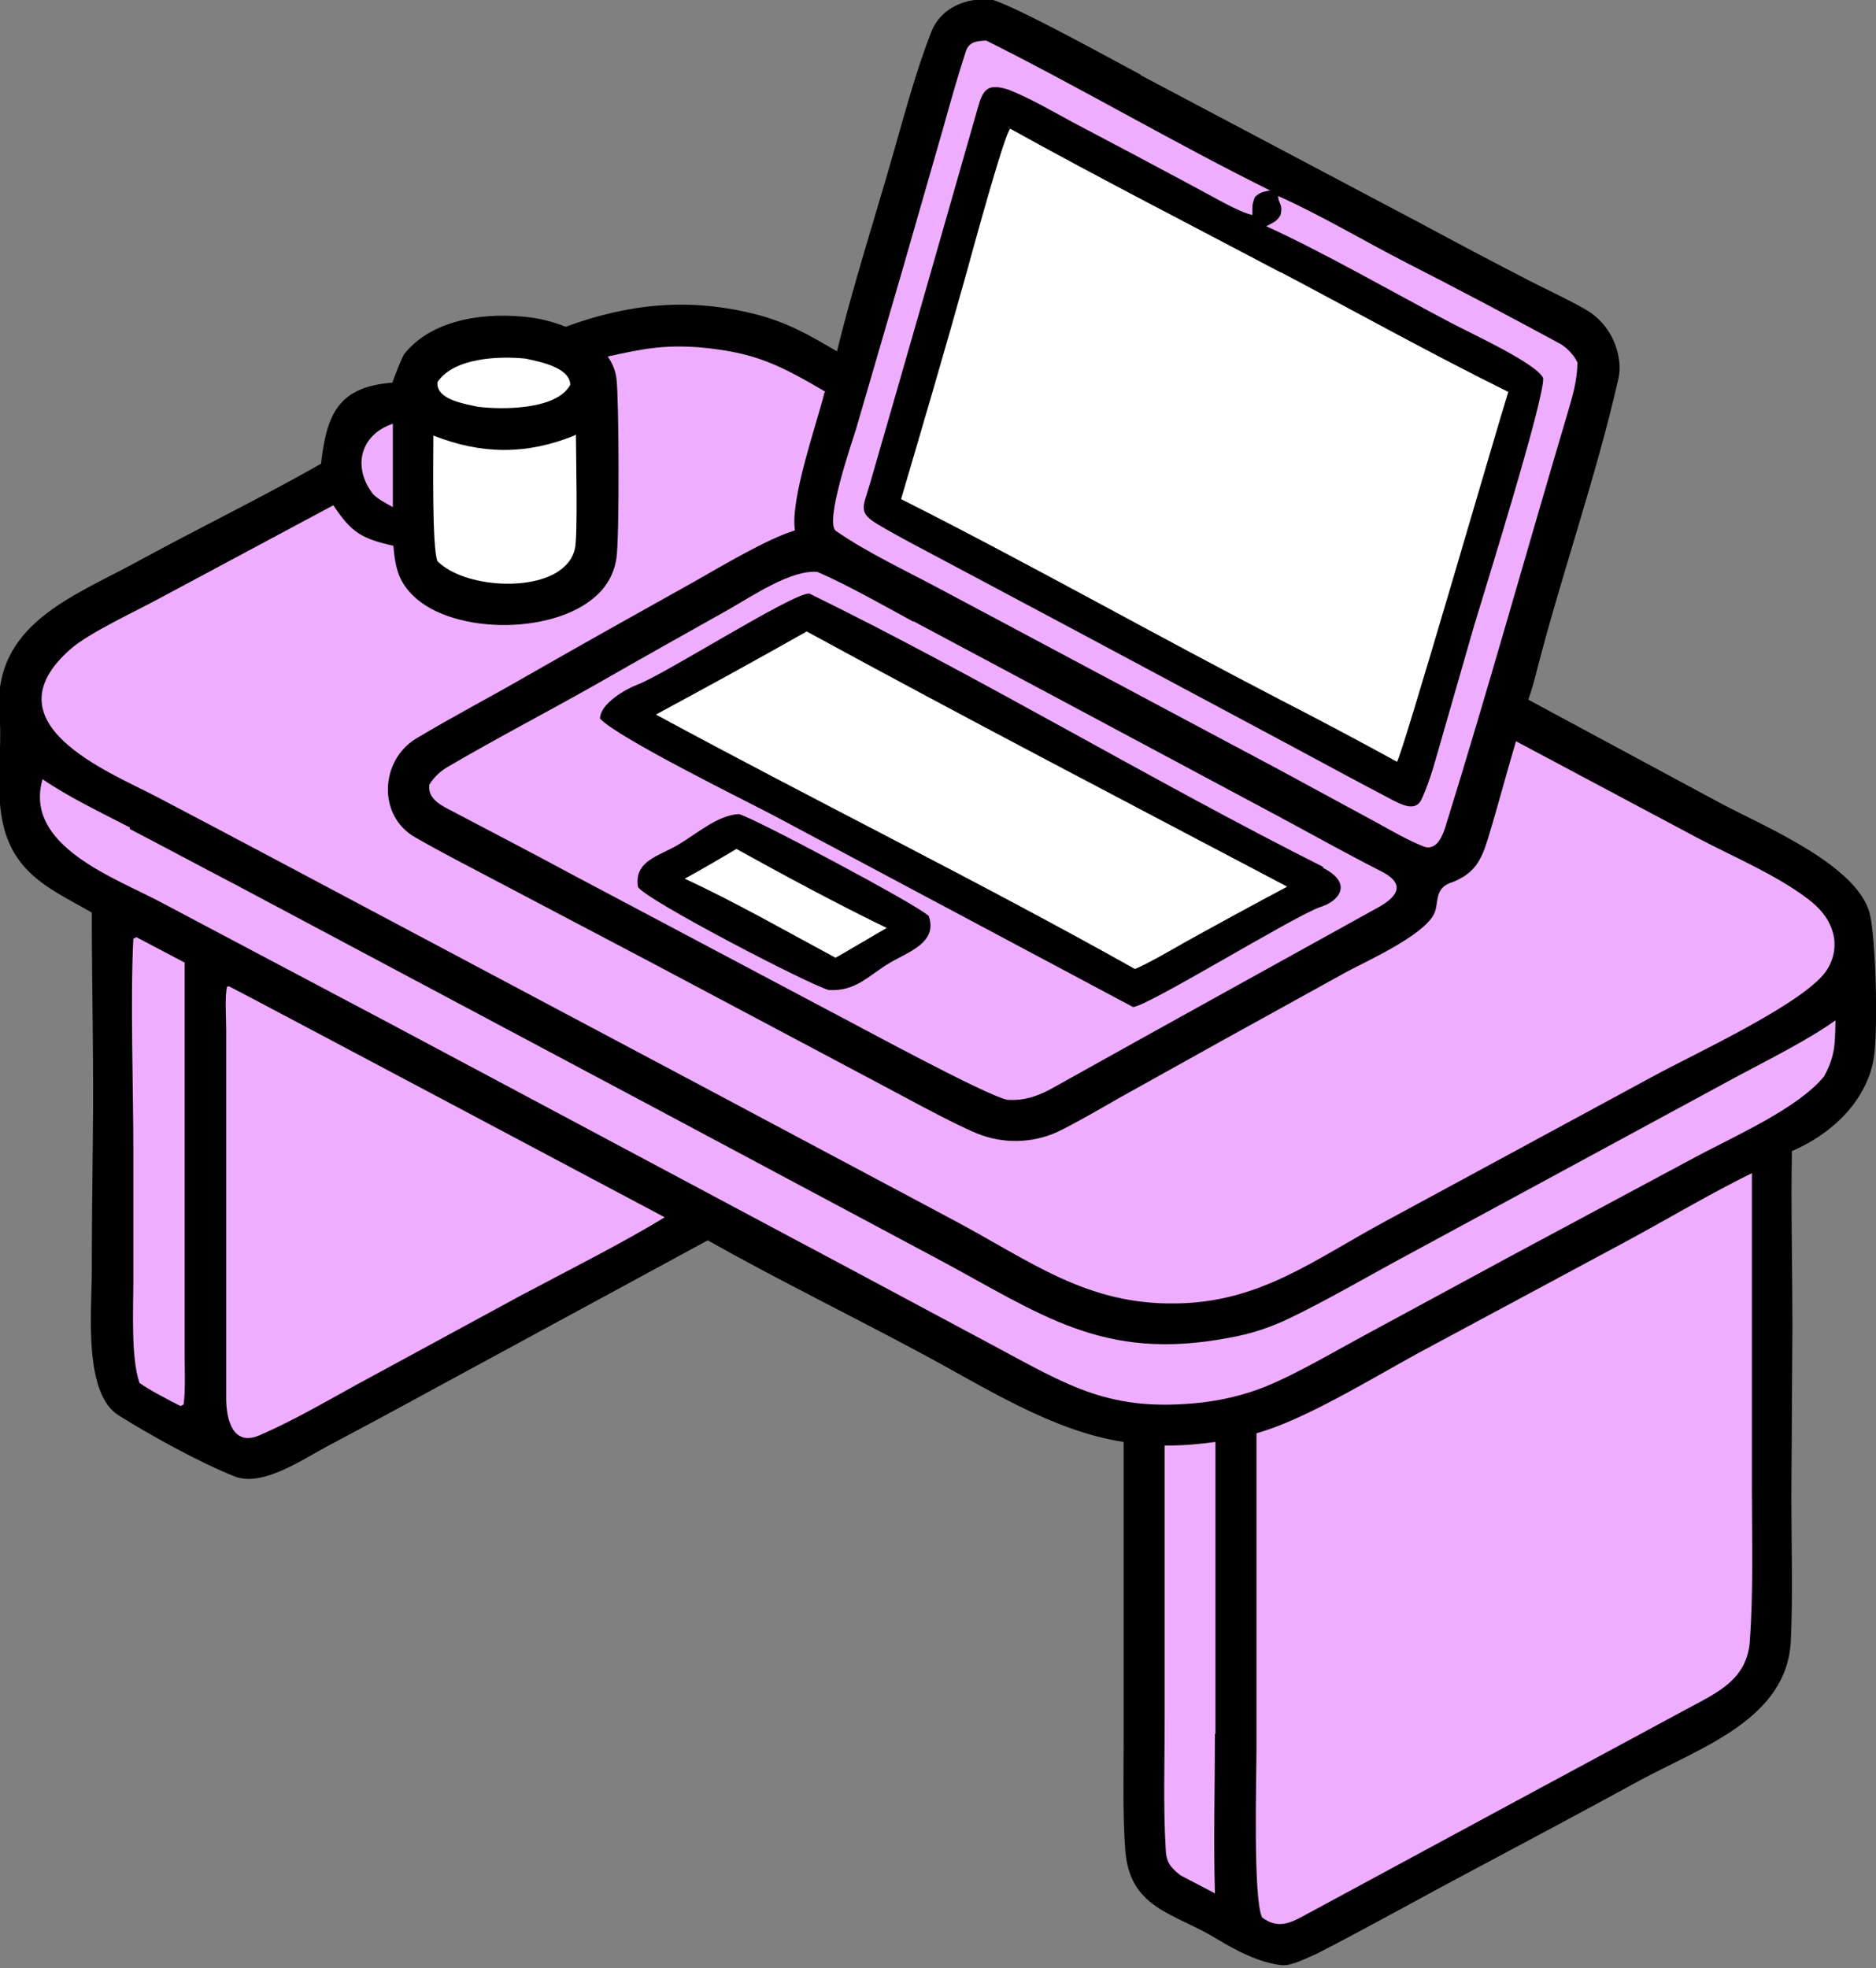 <?xml version="1.0" encoding="UTF-8"?>
<svg id="Layer_2" xmlns="http://www.w3.org/2000/svg" version="1.1" viewBox="0 0 365.8 383.7">
  <rect x="0" y="0" width="365.8" height="383.7" fill="#808080" stroke="none"/>
  <!-- Generator: Adobe Illustrator 30.0.0, SVG Export Plug-In . SVG Version: 2.1.1 Build 48)  -->
  <defs>
    <style>
      .st0 {
        fill: #efadff;
      }

      .st1 {
        fill: #fff;
      }
    </style>
  </defs>
  <g id="Layer_1-2">
    <g>
      <path d="M222.5,14.7l55,29.1c6.5,3.5,13.1,7,19.7,10.4,3,1.6,9.7,4.7,12.4,6.4,1.8,1.1,3.2,2.6,4.3,4.4,1.5,2.5,2.3,5.9,1.7,8.7-4.3,19-10.9,37.6-15.8,56.5-.5,2-1.1,4.3-1.8,6.2l37.7,20.3c8.3,4.4,26.6,12,28.9,21.5,1.2,5,1.6,22.6.8,27.8-.3,2.3-1.1,4.5-2.2,6.5-2.9,5.4-8.2,9.5-13.8,11.9-.2,11.3.1,22.8.1,34l-.2,33.3c0,9.1.3,19.2-.1,28.1-.7,15.2-17.2,20.7-29.3,27.2-10.6,5.8-21.3,11.5-32,17.2-10.2,5.4-20.7,11.3-31,16.6-1.9.8-5,2.5-7,2.3-4.4-.5-8.8-2.8-12.6-5.1-8.3-5.1-17.1-5.8-17.9-17.5-.5-7.1-.3-14.1-.3-21.2v-58.2c-14-2.1-27.3-10.8-39.7-17.4-13.6-7.3-27.9-14.3-41.4-21.9l-55.5,30.1c-6.2,3.4-12.4,6.7-18.6,10-4.9,2.6-12.8,8.1-18.2,5.9-6.8-2.7-16.4-8-22.6-11.9-6.7-4.2-5.3-19.8-5.2-27.2,0-8.9.1-17.8.2-26.7.2-14.6-.2-29.4-.2-44.1-7.3-4.2-14.6-7.1-17.1-16.4-1.9-7.2-.3-14.9-.9-22.1-1.5-17.8,14.5-23.1,27.4-30.2,11-6,22.7-11.7,33.7-17.9s1.1-.6,1.6-.9c1.1-9.7,3.4-15,13.9-15.8,0,0,2-5.5,2.5-5.8,5.6-6.8,16.2-8,24.5-6.9,2.3.3,4.8,1,6.8,1.8,12.3-4.5,23.9-5.7,36.8-2.5,6.3,1.6,10.5,4,16.1,7.3,3.2-13.1,7.4-26,11.1-39,2.2-7.7,4.4-15.9,7.3-23.3,1.9-4.8,6.9-6.7,11.7-6.3,4.6,1.2,23.9,11.9,29,14.6h0l.2.2Z"/>
      <path class="st0" d="M160.8,76.4c-1.8,7.1-6.7,20.8-5.8,27-5.3,1.6-14.2,6.9-19.3,9.8-11.1,6.2-22.2,12.4-33.2,18.7-7.1,4.1-14.4,7.9-21.4,12.1-7,4.3-7.5,15-.2,19.2,5.2,3,10.7,5.8,16,8.6l30.4,16,42,22.3c5.2,2.7,16.1,8.8,21.3,10.9,5,2,10.6,1.9,15.5-.3,3.2-1.5,8.9-4.8,12.2-6.7l20.3-11.3,23.9-13.2c4.1-2.2,14.6-6.9,17-11.1,1.3-2.3-.2-5.3,3.9-6.5,4.1-1.7,5.4-4.1,6.7-8.3,1.9-6.2,3.6-12.7,5.5-19.1l35.5,18.9c7,3.7,15.2,7.1,21.5,11.9,2.2,1.7,3.9,3.6,4.7,6.2.8,2.5.4,5.1-.9,7.3-3.6,6.4-26.6,16.9-34.2,21.1l-52.1,28.2c-13.9,7.5-24.4,15.8-40.8,16-17.4.3-28.3-8.2-43.1-16.1l-49.2-26.2-83.4-44.3c-7.7-4.1-15.5-8.2-23.3-12.3-9-4.7-33.1-14.2-16.5-28.7,3.5-3.1,12.8-7.4,17.2-9.8l34-18.2c3.5,5.3,5.5,6.5,11.7,7.9.4,4.4,1,7.3,4.6,10.4,8.6,7.3,29.4,6.8,36.5-2.3,1.3-1.7,2.1-3.6,2.4-5.7.6-3.8.5-31.3,0-35-.2-1.6-.8-3-1.7-4.3,6.8-1.5,10.8-2.3,17.8-1.8,10.8,1,15.3,3.2,24.7,8.7h-.2Z"/>
      <path class="st0" d="M178.1,121.1l26.6,14.2,44.7,23.9c6.7,3.6,13.3,7.3,20,10.7,4.5,2.3,3.4,4.7-.5,6.9-21.3,11.8-42.7,23.6-64,35.5-2.8,1.5-5.3,2.3-8.5,2.1-4.3-.9-29.4-14.6-35-17.5l-50-26.5c-7.6-4.1-15.3-8.1-22.9-12.1-2.3-1.2-5.1-2.4-4.8-5.3.9-1.5,2.1-2.6,3.6-3.5,9.4-5.5,19.2-10.6,28.6-15.9,8.7-5,17.5-9.9,26.2-14.8,4.6-2.6,12.2-7.8,17.3-7.3,5.8,2.5,13,6.6,18.7,9.7h0Z"/>
      <path d="M258,169.2c5.9,3,3.1,6.5-.5,7.6-4.9,1.6-34.4,19.8-36.6,19.5l-70-37.3c-5.9-3.1-30.3-15.1-33.9-18.9,0-2.9,4.9-5.7,7.2-6.6,5.4-2,30.3-17.9,33.6-17.8,33.7,16.5,66.6,36.4,100.2,53.3v.2Z"/>
      <path class="st1" d="M250.9,172.9c-6.6,3.5-13.2,7.1-19.7,10.7-2.1,1.2-7.8,4.5-9.9,5.3-30.5-17.1-62.6-32.9-93.4-49.6,9.8-5.3,19.7-10.7,29.4-16.2,30.8,16.8,62.5,33.3,93.6,49.7h0Z"/>
      <path d="M181.1,178.6c1.8,5.2-4.1,7-7.6,9.1-4.2,2.5-6.6,5.6-11.9,5.3-4-1.1-35.9-17.7-37.2-20.1-.8-5.1,4.1-6,7.8-8.2,3.6-2.1,7.7-5.8,11.9-6,3.2.9,34.6,17.6,36.9,19.8h.1Z"/>
      <path class="st1" d="M172.9,180.9c-1.3.7-9.3,5.5-10,5.8-9.3-5-20-11.1-29.4-15.4,3.5-1.9,6.7-3.8,10.1-5.8,9.2,5.1,19.8,10.8,29.3,15.4h0Z"/>
      <path class="st0" d="M341.6,290.5c0,9.8.3,19.7-.4,29.4-.5,7.4-6.2,10-11.8,13-24.9,13.4-49.7,26.8-74.5,40.2-3.1,1.7-5.6,3.1-8.8.7-1.8-3.7-1.1-27.4-1.1-33v-61.4c9.2-2.5,22.7-10.8,31.5-15.6l40.6-21.8c7.6-4.1,16.9-9.6,24.5-13.3v61.7h0Z"/>
      <path class="st1" d="M249.8,53.1c14.4,7.6,29.7,16.1,44.3,23.3-2.1,6.6-20.7,70.9-21.7,72.1-7.5-4.1-15.2-8.2-22.8-12.1-24.7-12.8-49.1-26.6-73.9-39.1,4.3-14.6,8.6-29.2,12.7-43.9.8-2.9,7.5-27.6,8.6-28.3,17.1,9.5,35.3,18.8,52.7,28h.1Z"/>
      <path class="st0" d="M25.3,161.6c6.9,3.6,13.8,7.3,20.7,10.9l82.1,43.7,54.7,29.2c20.2,10.8,32.2,20.1,56.8,15.4,4.1-.7,8.1-2,11.8-3.8,6.1-2.9,14-7.4,20-10.7l36.2-19.6,31.2-16.9c5.8-3.1,14-7.2,19.1-10.9-.1,4.5,0,6.8-2.2,10.9-5,6.2-17.5,11.7-24.8,15.6l-36,19.3-29,15.7c-5,2.7-12.4,7-17.5,9.2-4.4,2-9.1,3.2-13.9,3.8-18,2-25.9-3.1-41-11.2l-25.8-13.8-90.4-48.2-46.1-24.4c-8.6-4.6-26.7-10.9-22.9-23.9,5.1,3.5,11.4,6.5,17,9.4h0v.3Z"/>
      <path class="st0" d="M129.6,237.3c-8.1,5-19.9,10.9-28.5,15.5l-31.5,17.1c-6.2,3.4-12.5,7.1-19,9.9-5.3,2.3-6.5-3.3-6.5-7.2v-71.9c0-1.9-.3-6.9.2-8.4h.4c0-.1,84.9,45,84.9,45h0Z"/>
      <path class="st0" d="M247.8,37.1c-1.5.3-2,.3-3.1,1.3-.6,1.5-.5,1.8-.5,3.5-2.4-.4-8.3-3.9-10.8-5.2-8-4.3-16.1-8.6-24.1-12.8-4.1-2.2-8.3-4.7-12.6-6.4-4-1.3-5-.2-6,3.4-7,24.5-14,49-21.1,73.5-1.3,4.5-2.4,5.5,1.7,7.9,4.4,2.6,8.9,4.9,13.4,7.3l24.6,13.1,41.9,22.4c6.9,3.7,13.7,7.4,20.6,11,1.8.9,4.3,2.1,5.4-.3,1.8-3.9,2.9-8.4,4.1-12.5l6.1-21.2c2-6.7,13.8-44.4,13.5-48.4-1.4-3-15-9.1-18.8-11.2-10.8-5.7-24.4-13.5-35.2-18.4,1.3-.7,2.1-.9,2.8-2.2.5-2.2-.4-2.1-.5-3.7,8.3,3.7,16.8,8.8,25,13,10,5.1,20,10.4,29.8,15.7,1.4.7,3,2.4,3.6,3.8-.1,3.6-.9,6.3-1.9,9.7-8,26.9-15.5,53.9-23.8,80.6-.5,1.6-1.6,4.8-4.1,4.1-3.1-1.2-6.2-3-9.1-4.6l-19-10.3-66.8-35.6c-6.2-3.3-14.2-7.1-19.9-11.1-2.3-1.6,3.1-17.2,3.9-19.8l9.1-31.2,7.9-27.5c1.4-5,2.8-10,4.4-14.9.6-2,2.2-2.1,4-2.2,18.4,9.2,36.9,20.1,55.3,29.2h.2Z"/>
      <path class="st0" d="M36,187.6v76.1c0,2.9.2,7.3-.2,10.1l-.6.3c-2.2-1.1-6.2-3.2-8-4.5-1.7-4.9-1.2-14.5-1.2-19.9v-25.3c0-11.8-.6-30,0-41.4l.6-.3,9.3,4.9h0Z"/>
      <path class="st0" d="M236.9,338c0,10.2-.3,21,0,31.1l-6.7-3.5c-1.9-1.5-2.8-2.5-2.9-5.1-.5-8.4-.2-17.3-.2-25.7v-53c3.8,0,6-.2,9.9-.7v56.9h-.1Z"/>
      <path class="st1" d="M112.1,107c-.3,1.3-1,2.5-2,3.4-5.2,5.1-19.6,4.2-24.8-1-1.1-2.7-.8-20.2-.8-24.5,9.3,3.7,18.2,3.8,27.5,0l.3-.2c0,3.5.4,19.8-.2,22.3h0Z"/>
      <path class="st1" d="M111.2,75c-2.6,4.9-13.2,4.9-18,4.3-2.7-.6-8.2-1.4-7.9-4.8,3.2-4.8,12-5.1,17.1-4.6,2.8.6,8.7,1.7,8.8,5.1Z"/>
      <path class="st0" d="M76.5,98.8c-1.4-.8-2.5-1.3-3.7-2.4-4.1-5.2-2.7-11.6,3.8-13.8,0,5.4,0,10.8,0,16.3h0Z"/>
    </g>
  </g>
</svg>